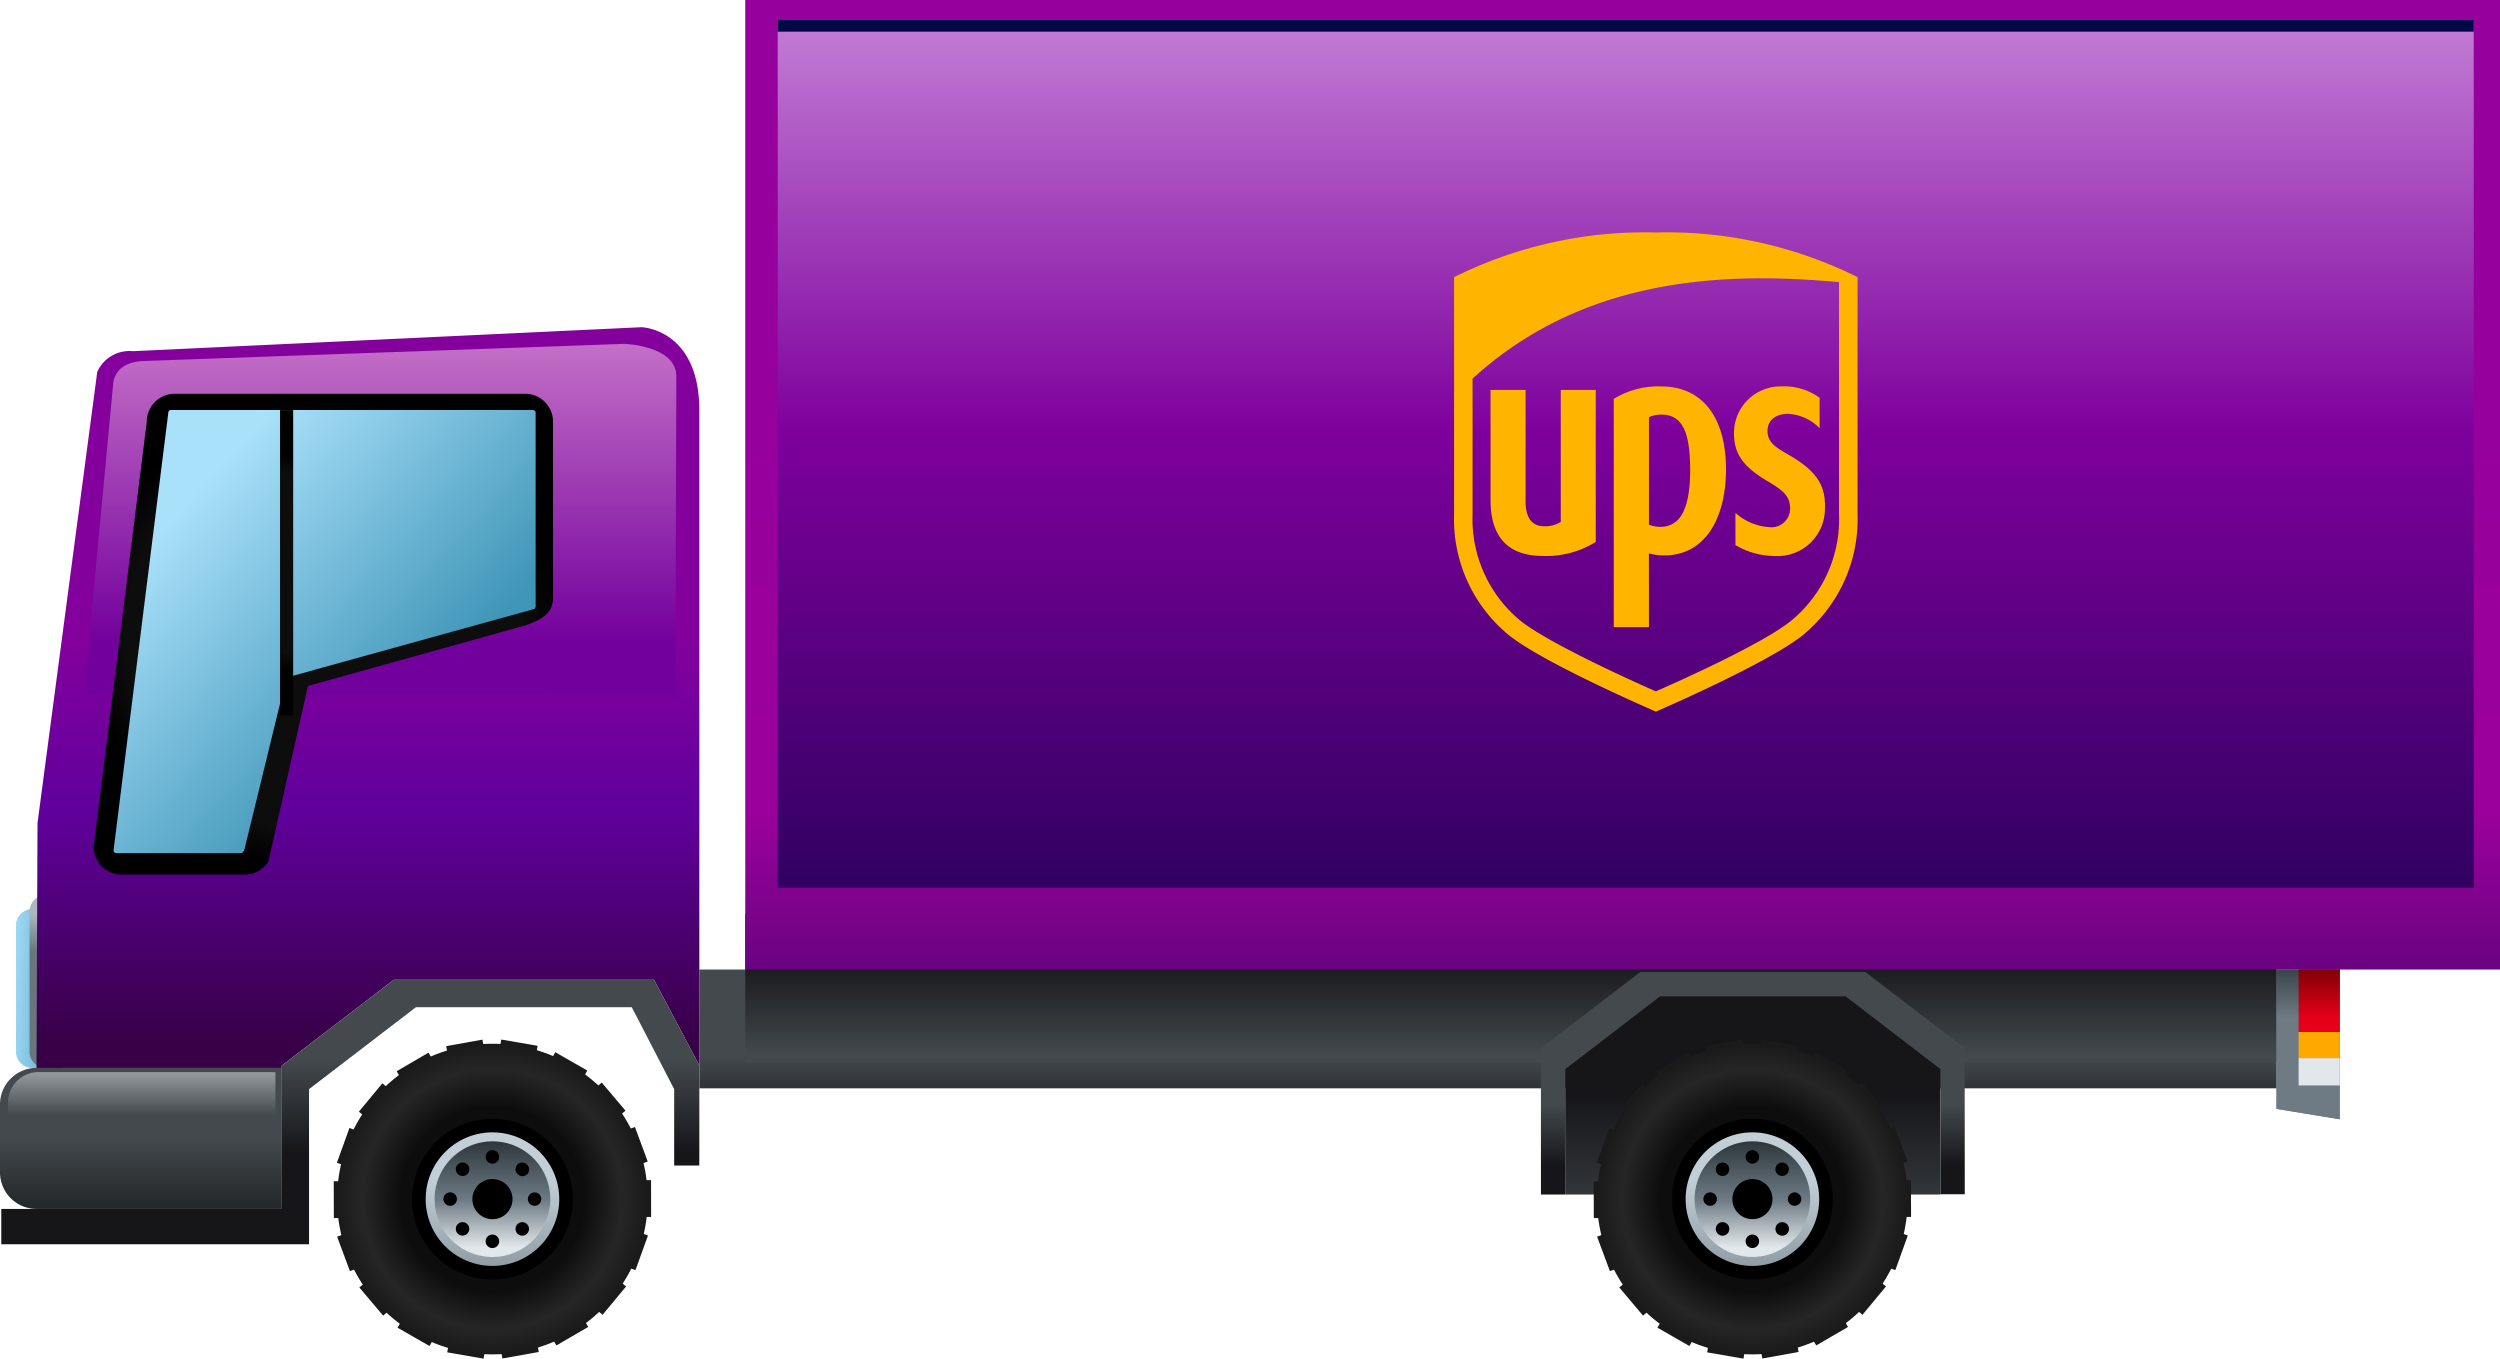 <svg xmlns="http://www.w3.org/2000/svg" xmlns:xlink="http://www.w3.org/1999/xlink" width="165.052" height="89.699" viewBox="0 0 165.052 89.699"><defs><style>.a{fill:url(#a);}.b{fill:url(#b);}.c{fill:url(#c);}.d{fill:url(#d);}.e{fill:url(#e);}.f{fill:url(#f);}.g{fill:url(#g);}.h{fill:url(#h);}.i{fill:url(#i);}.j{fill:url(#j);}.k{fill:#1a1a1a;}.l{fill:url(#l);}.m{fill:url(#m);}.n{fill:url(#n);}.o{fill:url(#o);}.p{fill:url(#p);}.q{fill:url(#q);}.r{fill:url(#r);}.s{fill:url(#s);}.t{fill:url(#t);}.u{fill:url(#u);}.v{fill:url(#v);}.w{fill:url(#w);}.x{fill:url(#z);}.y{fill:url(#aa);}.z{fill:#000947;}.aa{fill:#ffb500;fill-rule:evenodd;}</style><linearGradient id="a" x1="-0.291" y1="0.339" x2="1.882" y2="0.783" gradientUnits="objectBoundingBox"><stop offset="0.004" stop-color="#a9e0fa"/><stop offset="1" stop-color="#4096b8"/></linearGradient><linearGradient id="b" x1="0.5" y1="-0.056" x2="0.5" y2="0.326" gradientUnits="objectBoundingBox"><stop offset="0.434" stop-color="#acb7be"/><stop offset="1" stop-color="#69767e"/></linearGradient><linearGradient id="c" x1="0.5" y1="0.644" x2="0.5" y2="-0.097" gradientUnits="objectBoundingBox"><stop offset="0.434" stop-color="#6e7b84"/><stop offset="1" stop-color="#2a3339"/></linearGradient><linearGradient id="d" x1="0.5" y1="0.288" x2="0.5" y2="-3.766" gradientUnits="objectBoundingBox"><stop offset="0.401" stop-color="#e1e7ea"/><stop offset="1" stop-color="#6e7b84"/></linearGradient><linearGradient id="e" x1="0.5" y1="1.301" x2="0.5" y2="-2.939" gradientUnits="objectBoundingBox"><stop offset="0.434" stop-color="#ffa800"/><stop offset="1" stop-color="#833800"/></linearGradient><linearGradient id="f" x1="0.5" y1="1.546" x2="0.5" y2="-0.233" gradientUnits="objectBoundingBox"><stop offset="0.434" stop-color="#e50019"/><stop offset="1" stop-color="#640000"/></linearGradient><linearGradient id="g" x1="0.5" y1="0.289" x2="0.5" y2="1.333" gradientUnits="objectBoundingBox"><stop offset="0.434" stop-color="#43494d"/><stop offset="1" stop-color="#161619"/></linearGradient><linearGradient id="h" x1="0.5" y1="1.449" x2="0.5" y2="0.302" xlink:href="#g"/><linearGradient id="i" x1="0.5" y1="1.913" x2="0.5" y2="0.5" xlink:href="#g"/><linearGradient id="j" x1="0.5" y1="0.381" x2="0.5" y2="0.869" xlink:href="#g"/><radialGradient id="l" cx="0.5" cy="0.5" r="0.5" gradientTransform="translate(0)" gradientUnits="objectBoundingBox"><stop offset="0.592" stop-color="#0d0d0d"/><stop offset="0.837" stop-color="#262626"/><stop offset="1" stop-color="#1a1a1a"/></radialGradient><linearGradient id="m" x1="0.5" y1="-0.181" x2="0.5" y2="1.042" gradientUnits="objectBoundingBox"><stop offset="0.434" stop-color="#c3cfd6"/><stop offset="1" stop-color="#8e9aa2"/></linearGradient><linearGradient id="n" x1="0.5" y1="0.917" x2="0.5" y2="-0.028" gradientUnits="objectBoundingBox"><stop offset="0" stop-color="#e1e7ea"/><stop offset="0.434" stop-color="#6e7b84"/><stop offset="1" stop-color="#2a3339"/></linearGradient><linearGradient id="o" x1="0.5" y1="-0.057" x2="0.5" y2="1.22" xlink:href="#g"/><linearGradient id="p" x1="0.5" y1="-0.426" x2="0.5" y2="0.711" gradientUnits="objectBoundingBox"><stop offset="0" stop-color="#c6cbcf"/><stop offset="1" stop-color="#43494d"/></linearGradient><linearGradient id="q" x1="0.5" y1="0.417" x2="0.5" y2="0.961" gradientUnits="objectBoundingBox"><stop offset="0" stop-color="#84009c"/><stop offset="0.434" stop-color="#60009c"/><stop offset="1" stop-color="#370047"/></linearGradient><linearGradient id="r" x1="0.5" y1="-0.318" x2="0.5" y2="0.851" gradientUnits="objectBoundingBox"><stop offset="0" stop-color="#e299d7"/><stop offset="1" stop-color="#72009c"/></linearGradient><radialGradient id="s" cx="0.5" cy="0.5" r="0.489" gradientTransform="translate(-0.023) scale(1.047 1)" gradientUnits="objectBoundingBox"><stop offset="0.592" stop-color="#0d0d0d"/><stop offset="0.837" stop-color="#0d0d0d"/><stop offset="1"/></radialGradient><linearGradient id="t" x1="0.182" y1="0.197" x2="0.7" y2="0.691" xlink:href="#a"/><linearGradient id="u" x1="0.5" y1="0.031" x2="0.5" y2="0.653" xlink:href="#g"/><radialGradient id="v" cx="0.5" cy="0.5" r="0.354" gradientTransform="translate(-11.121) scale(23.242 1)" xlink:href="#s"/><radialGradient id="w" cx="0.5" cy="0.5" r="0.5" xlink:href="#l"/><linearGradient id="z" x1="0.5" y1="0.438" x2="0.5" y2="1.355" gradientUnits="objectBoundingBox"><stop offset="0" stop-color="#96009c"/><stop offset="0.434" stop-color="#9c009c"/><stop offset="1" stop-color="#000947"/></linearGradient><linearGradient id="aa" x1="0.5" y1="-0.108" x2="0.5" y2="1.236" gradientUnits="objectBoundingBox"><stop offset="0" stop-color="#d199e2"/><stop offset="0.434" stop-color="#7e009c"/><stop offset="1" stop-color="#0e0047"/></linearGradient></defs><g transform="translate(-234.229 -227.234)"><path class="a" d="M236.352,297.738h0a1.068,1.068,0,0,1-1.071-1.068v-8.341a1.07,1.07,0,0,1,1.071-1.073h0a1.074,1.074,0,0,1,1.072,1.073v9.409Z"/><path class="b" d="M237.25,297.738h0a1.069,1.069,0,0,1-1.072-1.068v-9.275a1.09,1.09,0,0,1,1.072-1.073h0a1.074,1.074,0,0,1,1.072,1.073v10.343Z"/><path class="c" d="M388.7,301.129v-9.885h-4.176v9.2Z"/><rect class="d" width="2.716" height="1.806" transform="translate(385.985 297.091)"/><rect class="e" width="2.716" height="1.726" transform="translate(385.985 295.365)"/><rect class="f" width="2.716" height="4.121" transform="translate(385.985 291.244)"/><rect class="g" width="104.123" height="7.842" transform="translate(280.402 291.244)"/><rect class="h" width="101.094" height="9.861" transform="translate(283.432 287.531)"/><path class="i" d="M337.563,306.1v-8.292l6.266-4.8h12.248l6.268,4.8V306.1Z"/><path class="j" d="M363.939,296.434l-6.562-5.03h-14.85l-6.565,5.03V306.1h1.6v-8.292l6.266-4.8h12.248l6.268,4.8v8.273h1.6Z"/><path class="i" d="M254.637,302.4v-3.262l7.061-5.409h14.246l2.8,5.409V302.4Z"/><path class="k" d="M277.217,307.576l-.005-2.43h-.657a8.871,8.871,0,0,0-.18-1l.617-.227-.842-2.279-.612.221c-.155-.3-.327-.591-.513-.881l.5-.418-1.567-1.855-.5.422a8.823,8.823,0,0,0-.779-.653l.324-.564-2.111-1.209-.325.561c-.309-.124-.629-.241-.955-.338l.11-.647-2.4-.413-.112.642c-.167,0-.335-.011-.507-.008s-.34.008-.51.015l-.112-.644-2.394.431.116.643a8.456,8.456,0,0,0-.956.352l-.328-.567-2.1,1.227.33.564a8.687,8.687,0,0,0-.775.658l-.5-.423-1.553,1.873.5.416a8.9,8.9,0,0,0-.507.888l-.615-.23L256.472,304l.614.223a9.075,9.075,0,0,0-.17,1l-.655,0,.01,2.429.655,0a8.161,8.161,0,0,0,.177,1l-.617.228.846,2.276.61-.223a9.368,9.368,0,0,0,.511.879l-.5.424,1.57,1.856.5-.422c.243.224.51.449.78.654l-.329.565,2.112,1.209.324-.567a9.847,9.847,0,0,0,.956.342l-.11.645,2.4.415.108-.643c.17,0,.336,0,.509,0s.341,0,.51-.012l.115.644,2.4-.429-.118-.641a9.148,9.148,0,0,0,.954-.354l.33.563,2.1-1.222-.33-.564c.272-.21.528-.427.778-.659l.5.422,1.552-1.871-.5-.418a9.741,9.741,0,0,0,.5-.881l.62.22.824-2.284-.617-.225a9.8,9.8,0,0,0,.171-1Z"/><path class="l" d="M276.992,306.367A10.253,10.253,0,1,1,266.7,296.145,10.246,10.246,0,0,1,276.992,306.367Z"/><path d="M272.048,306.379a5.307,5.307,0,1,1-5.329-5.285A5.313,5.313,0,0,1,272.048,306.379Z"/><path class="m" d="M271.151,306.387a4.409,4.409,0,1,1-4.424-4.394A4.411,4.411,0,0,1,271.151,306.387Z"/><path class="n" d="M270.557,306.387a3.817,3.817,0,1,1-3.83-3.8A3.807,3.807,0,0,1,270.557,306.387Z"/><path d="M268.066,306.391a1.325,1.325,0,1,1-1.334-1.315A1.327,1.327,0,0,1,268.066,306.391Z"/><path d="M267.184,303.613a.446.446,0,1,1-.445-.445A.445.445,0,0,1,267.184,303.613Z"/><path d="M267.184,309.184a.446.446,0,1,1-.445-.444A.446.446,0,0,1,267.184,309.184Z"/><path d="M265.088,304.115a.445.445,0,1,1-.631.628.442.442,0,0,1-.005-.628A.457.457,0,0,1,265.088,304.115Z"/><path d="M263.953,305.955a.443.443,0,0,1,0,.886.455.455,0,0,1-.452-.443A.447.447,0,0,1,263.953,305.955Z"/><path d="M269.021,308.051a.445.445,0,0,1-.625.634.452.452,0,0,1,0-.634A.445.445,0,0,1,269.021,308.051Z"/><path d="M269.523,305.955a.443.443,0,1,1-.443.443A.444.444,0,0,1,269.523,305.955Z"/><path d="M264.452,308.051a.448.448,0,0,1,.629,0,.444.444,0,1,1-.629,0Z"/><path d="M268.391,304.115a.447.447,0,0,1,.63,0,.444.444,0,1,1-.627.628A.449.449,0,0,1,268.391,304.115Z"/><path class="o" d="M252.835,307.047H236.641a2.414,2.414,0,0,1-2.412-2.41v-4.491a2.412,2.412,0,0,1,2.412-2.408h16.194Z"/><path class="p" d="M252.411,298.018H236.76a2,2,0,0,0-2,2v2h17.656Z"/><path class="q" d="M280.4,254.346v43.238l-2.992-5.664H260.23l-7.4,5.664v.154H236.641l.064-16.16,3.944-29.793a2.328,2.328,0,0,1,2.361-1.365l33.572-1.584S280.4,248.939,280.4,254.346Z"/><path class="r" d="M278.881,252.084c0-2.05-3.451-2.149-3.451-2.149l-31.8,1.135c-1.943.1-1.932,1.537-1.932,1.537l-1.931,20.459,39.052.075Z"/><path class="s" d="M254.56,272.521l14.338-3.992c1.133-.388,1.843-.824,1.843-1.838v-11.62a1.843,1.843,0,0,0-1.843-1.839H245.766a1.839,1.839,0,0,0-1.846,1.839l-3.508,28.06a1.838,1.838,0,0,0,1.84,1.843h8.131a1.841,1.841,0,0,0,1.569-.876Z"/><path class="t" d="M245.34,254.49l-3.615,28.884a.181.181,0,0,0,.191.182h0l8.223,0c.07,0,.118-.037.209-.166h0l2.619-10.726.547-.8,15.894-4.4a.186.186,0,0,0,.184-.181h0v-12.8a.194.194,0,0,0-.184-.181H245.525a.186.186,0,0,0-.185.181Z"/><path class="u" d="M280.4,297.584l-2.992-5.664H260.23l-7.4,5.664v9.463c0-.005-18.516,0-18.516,0v2.336h20.318V299.139l7.06-5.41h14.246l2.8,5.41v5.046h1.66Z"/><rect class="v" width="0.867" height="20.155" transform="translate(252.718 254.309)"/><path class="k" d="M360.4,307.576l-.009-2.43h-.654a9.1,9.1,0,0,0-.181-1l.613-.227-.838-2.279-.612.221c-.156-.3-.328-.591-.512-.881l.5-.418-1.57-1.855-.5.422a8.985,8.985,0,0,0-.78-.653l.323-.564-2.112-1.209-.324.561c-.31-.124-.626-.241-.955-.338l.106-.647-2.393-.413-.113.642c-.164,0-.333-.011-.506-.008s-.34.008-.507.015l-.114-.644-2.393.431.113.643a9,9,0,0,0-.957.352l-.326-.567-2.1,1.227.334.564a8.7,8.7,0,0,0-.776.658l-.506-.423-1.552,1.873.5.416a9.987,9.987,0,0,0-.505.888l-.619-.23L339.656,304l.614.223a9.074,9.074,0,0,0-.169,1l-.654,0,.006,2.429.659,0a9,9,0,0,0,.175,1l-.617.228.846,2.276.609-.223a9.834,9.834,0,0,0,.512.879l-.5.424,1.566,1.856.5-.422c.244.224.508.449.775.654l-.322.565,2.109,1.209.325-.567a10.061,10.061,0,0,0,.957.342l-.111.645,2.4.415.109-.643c.168,0,.336,0,.51,0s.342,0,.51-.012l.114.644,2.393-.429-.116-.641a9.5,9.5,0,0,0,.954-.354l.328.563,2.1-1.222-.33-.564c.27-.21.527-.427.775-.659l.508.422,1.551-1.871-.5-.418c.179-.286.351-.58.5-.881l.619.22.822-2.284-.617-.225a9.262,9.262,0,0,0,.17-1Z"/><path class="w" d="M360.176,306.367a10.253,10.253,0,1,1-10.287-10.222A10.244,10.244,0,0,1,360.176,306.367Z"/><path d="M355.232,306.379a5.306,5.306,0,1,1-5.33-5.285A5.313,5.313,0,0,1,355.232,306.379Z"/><path class="m" d="M354.334,306.387a4.409,4.409,0,1,1-4.424-4.394A4.41,4.41,0,0,1,354.334,306.387Z"/><path class="n" d="M353.739,306.387a3.815,3.815,0,1,1-3.829-3.8A3.8,3.8,0,0,1,353.739,306.387Z"/><path d="M351.25,306.391a1.324,1.324,0,1,1-1.331-1.315A1.326,1.326,0,0,1,351.25,306.391Z"/><path d="M350.367,303.613a.445.445,0,1,1-.448-.445A.446.446,0,0,1,350.367,303.613Z"/><path d="M350.367,309.184a.445.445,0,1,1-.443-.444A.444.444,0,0,1,350.367,309.184Z"/><path d="M348.269,304.115a.45.45,0,0,1,0,.628.446.446,0,0,1-.634-.628A.455.455,0,0,1,348.269,304.115Z"/><path d="M352.207,308.051a.447.447,0,1,1-.629,0A.448.448,0,0,1,352.207,308.051Z"/><path d="M347.137,305.955a.443.443,0,0,1,0,.886.451.451,0,0,1-.45-.443A.445.445,0,0,1,347.137,305.955Z"/><path d="M352.709,305.955a.443.443,0,0,1,0,.886.443.443,0,1,1,0-.886Z"/><path d="M347.639,308.051a.446.446,0,1,1,0,.632A.445.445,0,0,1,347.639,308.051Z"/><path d="M351.571,304.115a.45.45,0,0,1,.632,0,.444.444,0,1,1-.632,0Z"/><rect class="x" width="115.85" height="64.01" transform="translate(283.432 227.234)"/><rect class="y" width="111.973" height="57.286" transform="translate(285.574 228.55)"/><rect class="z" width="111.973" height="0.775" transform="translate(285.574 228.55)"/><path class="aa" d="M4.159,26.946A9.909,9.909,0,0,1,.578,18.984V3.337A28.252,28.252,0,0,1,13.9.388,28.255,28.255,0,0,1,27.216,3.337V18.984a9.908,9.908,0,0,1-3.581,7.962C21.491,28.7,14.68,31.682,13.9,32.022c-.782-.34-7.594-3.322-9.738-5.076Zm14.9-13.382a3.072,3.072,0,0,1,3.109-3.013,3.974,3.974,0,0,1,2.543.751v2.011a3.107,3.107,0,0,0-2.076-.951c-.656-.006-1.34.283-1.363,1.1-.023.842.66,1.174,1.524,1.68,1.936,1.136,2.31,2.156,2.266,3.5A3.13,3.13,0,0,1,21.7,21.745a5.079,5.079,0,0,1-2.547-.718V18.9a3.694,3.694,0,0,0,2.215.941A1.231,1.231,0,0,0,22.76,18.55c-.017-.726-.428-1.12-1.447-1.718-1.911-1.119-2.254-2.039-2.258-3.269Zm-5.617,6.12a2.2,2.2,0,0,0,.752.139c1.334,0,1.97-1.221,1.97-3.749,0-2.59-.557-3.662-1.9-3.662a2.028,2.028,0,0,0-.821.166Zm0,6.759H11.121V11.373a5.607,5.607,0,0,1,3.123-.822c2.766,0,4.286,2.094,4.286,5.465s-1.476,5.69-4.048,5.69a3.675,3.675,0,0,1-1.043-.132ZM2.985,18.053V10.784H5.3v7.371c0,.656.159,1.627,1.221,1.627a1.944,1.944,0,0,0,1.1-.283V10.784H9.932V20.816a6.175,6.175,0,0,1-3.491.928c-2.293,0-3.455-1.242-3.455-3.692ZM25.992,3.667c-1.645-.152-3.354-.253-5.094-.253-6.455,0-13.375,1.385-19.1,6.621v8.95A8.705,8.705,0,0,0,4.935,26c1.812,1.474,7.389,3.992,8.962,4.685,1.553-.682,7.116-3.17,8.96-4.685a8.67,8.67,0,0,0,3.135-7.018V3.667Z" transform="translate(329.651 242.195)"/><path class="c" d="M388.7,301.129v-9.885h-4.176v9.2Z"/><rect class="d" width="2.716" height="1.806" transform="translate(385.985 297.091)"/><rect class="e" width="2.716" height="1.726" transform="translate(385.985 295.365)"/><rect class="f" width="2.716" height="4.121" transform="translate(385.985 291.244)"/></g></svg>